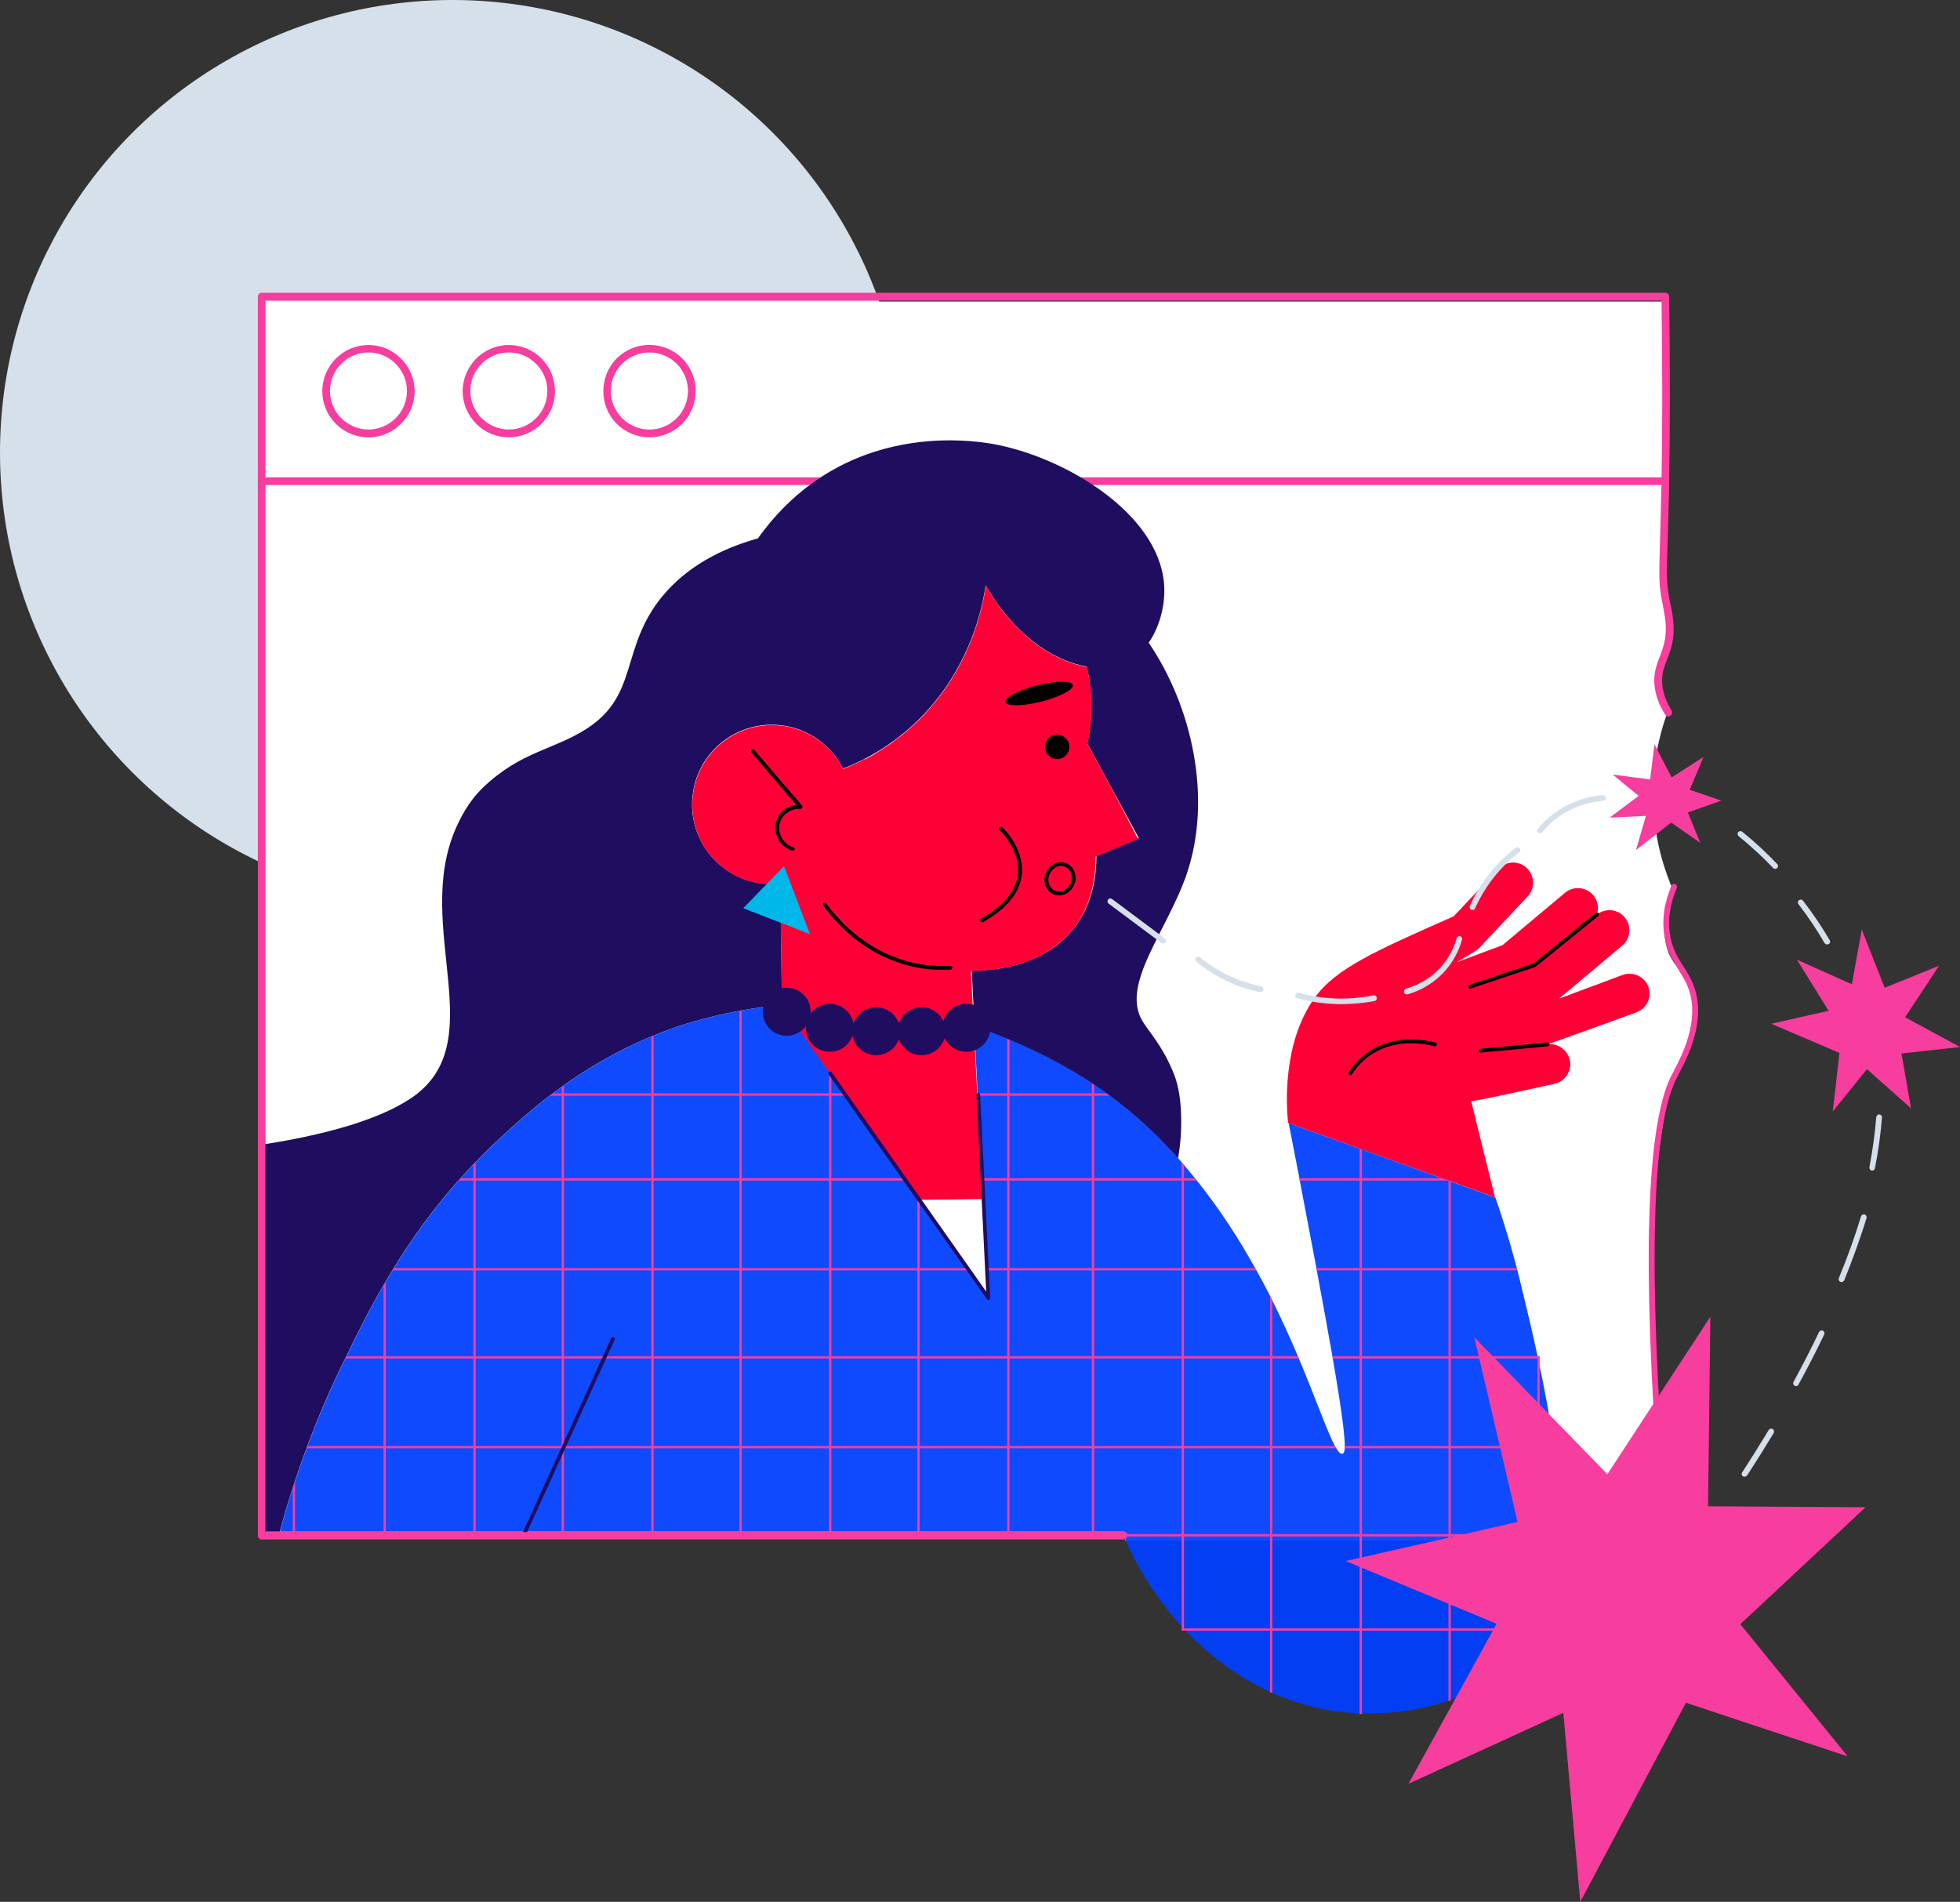 <?xml version="1.0" encoding="utf-8"?>
<!-- Generator: Adobe Illustrator 22.1.0, SVG Export Plug-In . SVG Version: 6.00 Build 0)  -->
<svg version="1.1" xmlns="http://www.w3.org/2000/svg" xmlns:xlink="http://www.w3.org/1999/xlink" x="0px" y="0px"
	 viewBox="0 0 1027.7 997.2" style="enable-background:new 0 0 1027.7 997.2;" xml:space="preserve">
<rect x="0" y="0" width="1027.7" height="997.2" fill="#333333" stroke="none"/>
<style type="text/css">
	.st0{fill:#D5E0EA;}
	.st1{fill:#FFFFFF;}
	.st2{fill:#F73D9E;}
	.st3{opacity:0.94;fill:#003FFF;}
	.st4{fill:#1F0D60;}
	.st5{fill:#FF0036;}
	.st6{fill:#00B7EA;}
</style>
<g id="background_1_">
	<g id="background">
		<circle id="circle" class="st0" cx="237.3" cy="237.3" r="237.3"/>
		<g id="window">
			<path class="st1" d="M886.5,519.9c-1.9-5-4.7-8.7-7.2-13l0,0c-1.8-2.3-3.5-4.9-4.7-8.2c-4.2-11.6-0.4-23.5,3-31.2
				c-4.2-9.4-9.9-25.4-10.8-46c-0.8-20.1,3.4-36.2,6.8-46c0.1-0.2,0.2-0.5,0.2-0.7c-2.3-4-4.6-9.5-4.5-16c0.2-6.6,2.6-10.1,4.5-16.3
				v-22.3c-0.3-1.3-0.5-2.6-0.8-3.8c-2.3-12.2-0.8-18.1,0-61.8c0.4-20.7,0.6-51.9,0-96.5H137.9v442c0.4-0.1,0.8-0.1,1.2-0.2v203.4
				h449.9c0.8,0,1.4,0.4,1.8,1.1c0.2,0.3,0.2,0.6,0.2,0.9c0,0.1,0,0.2,0,0.3c-0.1,0.7-0.6,1.3-1.2,1.6c0.1,0.2,0.2,0.4,0.3,0.6h283
				c-5.5-66-7.5-114.9-7.2-151.1c0-2.4,0-4.7,0.1-6.9c0-0.3,0-0.6,0-0.9v-0.3c0.5-25.7,4.4-49.7,7.9-72c1.2-3.8,2.4-6.9,3.7-9.5
				C881,560.4,893.8,539.2,886.5,519.9z"/>
			<path class="st2" d="M873.2,254.3h-736c-1.1,0-2-0.9-2-2s0.9-2,2-2h736c1.1,0,2,0.9,2,2S874.3,254.3,873.2,254.3z"/>
			<path class="st2" d="M193.2,229.3c-13.4,0-24.2-10.9-24.2-24.2s10.9-24.2,24.2-24.2s24.2,10.9,24.2,24.2S206.5,229.3,193.2,229.3
				z M193.2,184.8c-11.2,0-20.2,9.1-20.2,20.2s9.1,20.2,20.2,20.2s20.2-9.1,20.2-20.2S204.3,184.8,193.2,184.8z"/>
			<path class="st2" d="M266.8,229.3c-13.4,0-24.2-10.9-24.2-24.2s10.9-24.2,24.2-24.2c13.4,0,24.2,10.9,24.2,24.2
				S280.2,229.3,266.8,229.3z M266.8,184.8c-11.2,0-20.2,9.1-20.2,20.2s9.1,20.2,20.2,20.2c11.2,0,20.2-9.1,20.2-20.2
				S278,184.8,266.8,184.8z"/>
			<path class="st2" d="M340.5,229.3c-6.2,0-12.4-2.4-17.1-7.1c-9.4-9.4-9.4-24.8,0-34.3c9.4-9.4,24.8-9.4,34.3,0
				c9.4,9.4,9.4,24.8,0,34.3C352.9,226.9,346.7,229.3,340.5,229.3z M340.5,184.8c-5.2,0-10.4,2-14.3,5.9c-7.9,7.9-7.9,20.7,0,28.6
				c7.9,7.9,20.7,7.9,28.6,0c7.9-7.9,7.9-20.7,0-28.6C350.9,186.8,345.7,184.8,340.5,184.8z"/>
			<path class="st2" d="M873.2,806.8h-56c-0.8,0-1.5-0.7-1.5-1.5s0.7-1.5,1.5-1.5h54.4c-5-60.6-7.4-111-7.1-149.6
				c0-2.7,0-5.3,0.1-7.8v-0.3c0.6-32.7,3.3-57,8-72.5c1.1-3.7,2.4-7,3.8-9.7c0.3-0.6,0.7-1.3,1.1-2.1c4.2-8,14.1-26.8,7.7-43.8
				c-1.3-3.5-3.1-6.4-5-9.5c-0.7-1.1-1.3-2.1-1.9-3.2c0,0-0.1-0.1-0.1-0.1c-2.2-3.7-4.6-8.4-5.6-15.1c-0.6-4.1-0.6-8.2,0-12.4
				c0.6-4.4,1.9-8.7,3.8-13.3c0.3-0.8,1.2-1.1,2-0.8c0.8,0.3,1.1,1.2,0.8,2c-1.8,4.3-3,8.4-3.6,12.5c-0.6,3.9-0.6,7.8,0,11.6
				c0.9,6.1,3,10.3,5.1,13.9c0,0,0.1,0.1,0.1,0.1c0.6,1.1,1.3,2.2,2,3.2c1.9,3.1,3.9,6.2,5.3,10c6.9,18.3-3.5,37.9-7.9,46.3
				c-0.4,0.8-0.8,1.5-1.1,2.1c-1.3,2.6-2.5,5.7-3.6,9.2c-4.6,15.1-7.3,39.2-7.8,71.6v0.3c0,2.6-0.1,5.2-0.1,7.8
				c-0.3,38.9,2.2,89.6,7.2,150.9c0,0.4-0.1,0.8-0.4,1.1S873.6,806.8,873.2,806.8z"/>
			<path class="st2" d="M875.7,371.2c-2.9-5-4.3-10-4.2-14.9c0.1-4.1,1.2-6.9,2.5-10.2c0.7-1.7,1.3-3.5,2-5.6c2.6-8.8,1.5-16,0-23.3
				l-0.1-0.2c-0.2-1.2-0.5-2.4-0.7-3.6c-1.5-8-1.3-13.3-0.8-29.1c0.2-7.6,0.6-18,0.8-32.3c0.5-28.2,0.5-60.7,0-96.5c0-1.1-0.9-2-2-2
				h-736c-1.1,0-2,0.9-2,2v649.7c0,1.1,0.9,2,2,2h0.8h15.6h1.2h46.4h1.2h45.8h1.2h45.1h1.2h45.9h1.2h44.9h1.2h45.9h1.2H481h1.2h45.8
				h1.2h43.3h1.2h15.4c0.3,0,0.5-0.1,0.8-0.2c0.6-0.3,1.1-0.9,1.2-1.6c0-0.1,0-0.2,0-0.3c0-0.3-0.1-0.7-0.2-0.9
				c-0.3-0.6-1-1.1-1.8-1.1H139.2V157.6h732c0,0.2,0,0.3,0,0.4c0.5,34.8,0.5,66.4,0,94c-0.3,14.3-0.6,24.7-0.8,32.3
				c-0.5,16.1-0.7,21.5,0.9,30c0.2,1.2,0.5,2.4,0.7,3.6l0,0.2c1.4,6.8,2.4,13.5,0,21.3c-0.6,2-1.2,3.6-1.9,5.3
				c-1.3,3.5-2.6,6.8-2.7,11.5c-0.1,5.7,1.5,11.4,4.8,17c0.3,0.5,0.6,1,0.9,1.5c0.2,0.2,0.3,0.4,0.5,0.6c0.6,0.5,1.5,0.5,2.2,0
				c0.9-0.6,1.2-1.8,0.6-2.8C876.3,372.2,876,371.7,875.7,371.2z"/>
		</g>
	</g>
</g>
<g id="general_1_">
	<g id="general">
		<g id="blouse">
			<path class="st3" d="M814.9,759.4c-0.1-0.4-0.1-0.8-0.2-1.2c-1.8-13.9-4.5-28-7.4-42c-0.3-1.3-0.5-2.6-0.8-3.9
				c-0.1-0.4-0.2-0.8-0.3-1.2c0-0.2-0.1-0.4-0.1-0.5c-2.5-11.7-5.3-23.3-8-34.5c-0.8-3.5-1.7-6.9-2.5-10.1c-0.1-0.4-0.2-0.8-0.3-1.2
				c-2.2-8.1-4-14.4-4-14.4c-2.4-8-4.8-15.6-7.2-22.5c-7.8-2.8-15.6-5.6-23.4-8.4c-0.4-0.2-0.8-0.3-1.2-0.4
				c-0.1-0.1-0.3-0.1-0.4-0.2c-1.1-0.4-2.2-0.8-3.3-1.2c-13.9-5-27.8-10-41.6-15c-0.4-0.1-0.8-0.3-1.2-0.4
				c-12.4-4.5-24.9-8.9-37.3-13.4c1.5,7.8,3.4,17.5,5.6,28.8c0.1,0.4,0.2,0.8,0.2,1.2c0.2,1.2,0.5,2.5,0.7,3.7
				c3,15.8,5.7,29.8,8,42.1c0.1,0.4,0.1,0.8,0.2,1.2c3.4,18.3,6.1,33.1,8.2,45.1c0.1,0.4,0.1,0.8,0.2,1.2
				c4.9,28.3,6.3,40.5,6.3,45.9c0,0.5,0,0.8,0,1.2c-0.1,2.1-0.6,2.7-1.1,2.9c-1,0.3-2.1-0.7-3.4-2.9c-0.2-0.4-0.4-0.8-0.7-1.2
				c-4-7.5-9.9-24.4-18.9-45.9c-0.2-0.4-0.3-0.8-0.5-1.2c-3.9-9.1-8.3-18.9-13.4-29.2c-0.4-0.8-0.8-1.6-1.2-2.4
				c-2.3-4.5-4.7-9-7.2-13.5c-0.2-0.4-0.4-0.8-0.7-1.2c-8.5-15.3-18.6-30.9-30.5-45.8c-0.3-0.4-0.6-0.8-1-1.2
				c-1.9-2.3-3.8-4.7-5.8-7c-0.4-0.5-0.8-0.9-1.2-1.4c-0.6-0.7-1.3-1.5-1.9-2.2c-10.6-11.8-22.4-23-35.8-32.8
				c-0.5-0.4-1.1-0.8-1.6-1.2c-1-0.7-2-1.5-3.1-2.2c-1.2-0.8-2.3-1.6-3.5-2.4c-0.4-0.3-0.8-0.5-1.2-0.8
				c-14.7-9.7-29.7-17.1-43.3-22.8c-0.4-0.2-0.8-0.3-1.2-0.5c-3.8-1.6-7.6-3-11.2-4.3c-1.2-0.4-2.4-0.8-3.5-1.2
				c-0.8-0.3-1.6-0.5-2.4-0.8c0.6,11.7,1.2,23.3,1.8,35c0,0.4,0,0.8,0.1,1.2c0.7,14.4,1.5,28.9,2.2,43.3c0,0.4,0,0.8,0.1,1.2
				c0.2,3.2,0.3,6.4,0.5,9.7c0.6,12.1,1.2,24.1,1.9,36.2h-10.3c-8.3-11.8-16.7-23.7-25-35.5c-0.1-0.1-0.1-0.2-0.2-0.2
				c-0.3-0.5-0.7-1-1-1.5c-2-2.9-4-5.8-6.1-8.6c-0.3-0.4-0.6-0.8-0.8-1.2c-10.2-14.4-20.3-28.8-30.5-43.3c-0.3-0.4-0.6-0.8-0.8-1.2
				c-2.3-3.2-4.6-6.5-6.8-9.7c-0.4-0.6-0.8-1.1-1.2-1.7c-8.2-11.7-16.4-23.3-24.7-35c-0.9,0.1-1.9,0.2-2.8,0.3
				c-0.6,0.1-1.2,0.1-1.8,0.2c-0.5,0-0.9,0.1-1.4,0.2c-0.8,0.1-1.6,0.2-2.4,0.3c-0.4,0.1-0.9,0.1-1.3,0.2c-0.7,0.1-1.3,0.2-2,0.3
				c-0.2,0-0.5,0.1-0.7,0.1c-0.5,0.1-0.9,0.1-1.4,0.2c-0.5,0.1-1,0.1-1.4,0.2c-1,0.1-1.9,0.3-2.9,0.5c-1,0.2-2,0.3-3,0.5
				c-0.4,0.1-0.8,0.1-1.2,0.2c-8.7,1.6-18.4,3.9-28.5,7c-5.7,1.8-11.2,3.8-16.5,6c-0.4,0.2-0.8,0.3-1.2,0.5
				c-18.1,7.5-33.3,16.7-45.9,25.6c-0.4,0.3-0.8,0.6-1.2,0.9c-1.5,1.1-3,2.2-4.4,3.2c-0.5,0.4-1.1,0.8-1.6,1.2
				c-10.7,8.2-19.1,15.9-25.3,21.6c-4.9,4.5-9.5,9-13.8,13.5c-0.4,0.4-0.8,0.8-1.2,1.2c-2.2,2.3-4.3,4.6-6.4,6.9
				c-0.4,0.4-0.7,0.8-1.1,1.2c-13.7,15.4-24.7,30.9-33.9,45.8c-0.2,0.4-0.5,0.8-0.7,1.2c-1.3,2.1-2.5,4.1-3.7,6.2
				c-0.4,0.7-0.8,1.4-1.2,2c-7.5,12.9-13.7,25.3-19.3,36.9c-0.2,0.4-0.4,0.8-0.6,1.2c-0.7,1.4-1.3,2.7-2,4.1
				c-7.1,14.6-13,28.7-17.9,41.8c-0.2,0.4-0.3,0.8-0.4,1.2c-2.3,6-4.3,11.9-6.2,17.5c-0.4,1.2-0.8,2.5-1.2,3.7
				c-2.6,8.1-4.8,15.7-6.7,22.7h442.3c0.8,0,1.4,0.4,1.8,1.1c0,0.1,0.1,0.1,0.1,0.2c0.1,0.1,0.1,0.3,0.1,0.5c0,0.1,0,0.2,0,0.2
				c0,0.1,0,0.2,0,0.3c-0.1,0.7-0.6,1.3-1.2,1.6c0.1,0.2,0.2,0.4,0.3,0.6c7.7,17.2,17.7,32.4,29.4,45.2c0.2,0.3,0.5,0.5,0.7,0.8
				c0.1,0.2,0.3,0.3,0.5,0.5c0.2,0.2,0.4,0.5,0.7,0.7c13.1,13.8,28.2,24.8,44.4,32.3c0.4,0.2,0.8,0.4,1.2,0.5
				c14.6,6.5,30.1,10.3,45.9,10.8c0.4,0,0.8,0,1.2,0c0.8,0,1.5,0,2.3,0c5.4,0,23.7,0.1,43.1-6.8c0.4-0.1,0.8-0.3,1.2-0.4
				c11.5-4.2,23.2-10.8,33-21.4c5-5.4,9.1-11.5,12.4-18c0.4-0.8,0.8-1.6,1.2-2.5c5.8-12.5,8.7-26.7,9.7-41.9c0-0.7,0.1-1.4,0.1-2.2
				c0-0.1,0-0.2,0-0.3c0-0.3,0-0.6,0-0.9C817.9,790.1,816.9,774.9,814.9,759.4z"/>
			<g id="pattern">
				<path class="st2" d="M202.3,672.2v131h-1.2v-129C201.5,673.6,201.9,672.9,202.3,672.2z"/>
				<path class="st2" d="M249.4,609.6v193.7h-1.2V610.9C248.6,610.5,249,610,249.4,609.6z"/>
				<path class="st2" d="M154.7,776.9v26.4h-1.2v-22.7C153.9,779.4,154.3,778.1,154.7,776.9z"/>
				<path class="st2" d="M295.7,569.2v234.1h-1.2V570.1C294.9,569.8,295.3,569.5,295.7,569.2z"/>
				<path class="st2" d="M342.7,543.1v260.2h-1.2V543.6C341.9,543.4,342.3,543.3,342.7,543.1z"/>
				<path class="st2" d="M388.9,529.9v273.4h-1.2V530.1C388.1,530,388.5,530,388.9,529.9z"/>
				<path class="st2" d="M435.9,563.6v239.7h-1.2V561.9C435.1,562.5,435.5,563.1,435.9,563.6z"/>
				<path class="st2" d="M482,629.1c0.1,0.1,0.1,0.2,0.2,0.2v174H481V627.6C481.4,628.1,481.7,628.6,482,629.1z"/>
				<path class="st2" d="M529.3,545.2v258.1h-1.2V544.7C528.5,544.9,528.9,545,529.3,545.2z"/>
				<path class="st2" d="M573.7,568.8v234.5h-1.2V568C572.9,568.3,573.3,568.5,573.7,568.8z"/>
				<path class="st2" d="M620.8,610.9V855h-1.2V609.5C620,609.9,620.4,610.4,620.8,610.9z"/>
				<path class="st2" d="M667.1,682v205.8c-0.4-0.2-0.8-0.4-1.2-0.5V679.6C666.3,680.4,666.7,681.2,667.1,682z"/>
				<path class="st2" d="M714.1,602.9v295.8c-0.4,0-0.8,0-1.2,0V602.4C713.3,602.6,713.7,602.7,714.1,602.9z"/>
				<path class="st2" d="M760.7,619.6v272c-0.4,0.2-0.8,0.3-1.2,0.4V619.2C759.9,619.3,760.3,619.4,760.7,619.6z"/>
				<path class="st2" d="M807.3,711.1v138.5c-0.4,0.8-0.8,1.7-1.2,2.5V710.6c0,0.2,0.1,0.4,0.1,0.5H807.3z"/>
				<path class="st2" d="M442.8,573.3c0.3,0.4,0.6,0.8,0.8,1.2H288.5c0.5-0.4,1-0.8,1.6-1.2H442.8z"/>
				<path class="st2" d="M581.9,574.5h-69c0-0.4,0-0.8-0.1-1.2h67.5C580.8,573.7,581.4,574.1,581.9,574.5z"/>
				<path class="st2" d="M474.1,617.8c0.3,0.4,0.6,0.8,0.8,1.2H240.7c0.3-0.4,0.7-0.8,1.1-1.2H474.1z"/>
				<path class="st2" d="M627.5,619H515.1c0-0.4,0-0.8-0.1-1.2h111.5C626.9,618.2,627.2,618.6,627.5,619z"/>
				<path class="st2" d="M759.1,619h-77.7c-0.1-0.4-0.2-0.8-0.2-1.2h74.5C756.9,618.2,758,618.6,759.1,619z"/>
				<path class="st2" d="M658.7,666.1H206c0.2-0.4,0.5-0.8,0.7-1.2H658C658.3,665.3,658.5,665.7,658.7,666.1z"/>
				<path class="st2" d="M795.3,664.9c0.1,0.4,0.2,0.8,0.3,1.2H690.4c-0.1-0.4-0.2-0.8-0.2-1.2H795.3z"/>
				<path class="st2" d="M680.5,711.1c0.2,0.4,0.3,0.8,0.5,1.2H181.2c0.2-0.4,0.4-0.8,0.6-1.2H680.5z"/>
				<path class="st2" d="M807.3,711.1v1.2H698.8c-0.1-0.4-0.1-0.8-0.2-1.2H807.3z"/>
				<path class="st2" d="M699.9,758.2c0.2,0.4,0.5,0.8,0.7,1.2H160.9c0.1-0.4,0.3-0.8,0.4-1.2H699.9z"/>
				<path class="st2" d="M814.9,759.4H705.1c0-0.4,0-0.8,0-1.2h109.7C814.8,758.6,814.9,759,814.9,759.4z"/>
				<path class="st2" d="M817.2,804.4c0,0.3,0,0.6,0,0.9c0,0.1,0,0.2,0,0.3H591.1c0-0.1,0-0.2,0-0.3c0-0.1,0-0.2,0-0.2
					c0-0.2-0.1-0.3-0.1-0.5c0-0.1-0.1-0.2-0.1-0.2H817.2z"/>
				<rect x="619.6" y="853.8" class="st2" width="177.9" height="1.2"/>
			</g>
			<path class="st4" d="M322.3,702.4l-45.9,100.9h-2.1c0-0.1,0-0.3,0.1-0.4l46.1-101.3c0.2-0.5,0.8-0.7,1.3-0.5
				C322.3,701.3,322.5,701.9,322.3,702.4z"/>
		</g>
		<g id="head">
			<path id="hair" class="st4" d="M622.3,458.1c-10.2,30-35,58-23.2,77.4c3.4,5.6,10,12.3,15.9,26.3c2.2,5.1,3.7,11.5,4.2,20.4
				c0.5,9.6-0.2,17.8-1.5,25.1c-10.6-11.8-22.4-23-35.8-32.8c-0.5-0.4-1.1-0.8-1.6-1.2c-1-0.7-2-1.5-3.1-2.2
				c-1.2-0.8-2.3-1.6-3.5-2.4c-0.4-0.3-0.8-0.5-1.2-0.8c-14.7-9.7-29.7-17.1-43.3-22.8c-0.4-0.2-0.8-0.3-1.2-0.5
				c-6-2.5-11.8-4.6-17-6.4c-0.5-9.7-1-19.4-1.5-29.2c21-0.2,41.4-6.6,53.8-22.6c10-12.9,11.6-28.1,11.6-37.8
				c7.4-3.1,14.8-6.1,22.2-9.2c-9-16.5-18-33.1-27-49.6c1-4.4,4.2-20.8-0.3-40.3c-17.9-3-38.6-17.3-53-42.7
				c-1.3,9.3-7.9,49.2-43.7,78.2c-10.2,8.2-20.7,14-31.1,18c-6-12-17.8-20.9-32.2-22.7c-22.9-2.8-43.8,13.4-46.6,36.3
				c-2.9,22.9,13.4,43.8,36.3,46.6c3.3,0.4,6.5,0.4,9.7,0.1c0.3,21.1,0.5,42.3,0.8,63.5c-5.8,0.6-13.1,1.5-21.2,3
				c-0.4,0.1-0.8,0.1-1.2,0.2c-8.7,1.6-18.4,3.9-28.5,7c-5.7,1.8-11.2,3.8-16.5,6c-0.4,0.2-0.8,0.3-1.2,0.5
				c-18.1,7.5-33.3,16.7-45.9,25.6c-0.4,0.3-0.8,0.6-1.2,0.9c-1.5,1.1-3,2.2-4.4,3.2c-0.5,0.4-1.1,0.8-1.6,1.2
				c-10.7,8.2-19.1,15.9-25.3,21.6c-4.9,4.5-9.5,9-13.8,13.5c-0.4,0.4-0.8,0.8-1.2,1.2c-2.2,2.3-4.3,4.6-6.4,6.9
				c-0.4,0.4-0.7,0.8-1.1,1.2c-13.7,15.4-24.7,30.9-33.9,45.8c-0.2,0.4-0.5,0.8-0.7,1.2c-1.3,2.1-2.5,4.1-3.7,6.2
				c-0.4,0.7-0.8,1.4-1.2,2c-7.5,12.9-13.7,25.3-19.3,36.9c-0.2,0.4-0.4,0.8-0.6,1.2c-0.7,1.4-1.3,2.7-2,4.1
				c-7.1,14.6-13,28.7-17.9,41.8c-0.2,0.4-0.3,0.8-0.4,1.2c-2.3,6-4.3,11.9-6.2,17.5c-0.4,1.2-0.8,2.5-1.2,3.7
				c-2.6,8.1-4.8,15.7-6.7,22.7h-7.6V599.9c28.5-4.5,58-11.9,76-23.8c44-29,1-90,24-142c4.2-9.5,8.9-16.1,14.2-21.2
				c19.9-19,36.9-19.6,54.3-30.8c27.5-17.7,17.5-42.1,39.4-69.1c13.1-16,31.3-25.4,50.4-30.7c10.4-14.6,23.3-26.7,38.4-35.4
				c40-23.1,81.9-14.8,88-13.5c38.9,8.2,86.4,38.7,86.7,75.9c0.1,9-2.6,19.6-8.2,27.7C625.1,370.5,635.7,418.4,622.3,458.1z"/>
			<g id="face_1_">
				<path class="st5" d="M570.2,390c1-4.4,4.2-20.8-0.3-40.3c-17.9-3-38.6-17.3-53-42.7c-1.3,9.3-7.9,49.2-43.7,78.2
					c-0.6,0.5-1.1,0.9-1.7,1.3c-0.6,0.4-1.1,0.9-1.7,1.3c-0.6,0.4-1.1,0.8-1.7,1.3c-0.5,0.4-1,0.7-1.5,1.1c-0.6,0.4-1.2,0.8-1.8,1.2
					c-0.5,0.3-0.9,0.6-1.4,0.9c-0.6,0.4-1.2,0.8-1.8,1.2c-0.7,0.4-1.3,0.8-2,1.2c0,0-0.1,0-0.1,0.1c-0.6,0.4-1.2,0.7-1.8,1.1
					c-0.7,0.4-1.3,0.7-2,1.1c-0.6,0.3-1.2,0.7-1.9,1c-0.1,0-0.2,0.1-0.3,0.1c0,0,0,0-0.1,0c0,0-0.1,0-0.1,0c-0.1,0-0.2,0.1-0.3,0.1
					c-0.4,0.2-0.9,0.5-1.3,0.7c-0.6,0.3-1.3,0.7-2,1c-0.7,0.3-1.3,0.6-2,0.9c-0.7,0.3-1.3,0.6-2,0.9c-1.3,0.6-2.6,1.1-3.9,1.6
					c-7.9,3.1-15.7,5.1-23.1,6.4c0.3,3.7,0.5,7.5,0.5,11.6c0,0.9,0,1.8,0,2.7c-0.1,11.6-1.1,24.4-2.8,37.7c-1.1-0.5-2.2-0.9-3.3-1.4
					c-1.4-0.6-2.8-1.1-4.1-1.7c0,1.6,0,3.3,0.1,4.9c0.1,6.8,0.2,13.6,0.3,20.5c0.2,14.3,0.4,28.7,0.5,43c8.2,11.7,16.4,23.3,24.7,35
					c0.4,0.6,0.8,1.1,1.2,1.7c2.3,3.2,4.6,6.5,6.8,9.7c0.3,0.4,0.6,0.8,0.8,1.2c10.2,14.4,20.3,28.9,30.5,43.3
					c0.3,0.4,0.6,0.8,0.8,1.2c2,2.9,4.1,5.8,6.1,8.6c0.3,0.5,0.7,1,1,1.5c0.1,0.1,0.1,0.2,0.2,0.2c8.3,11.8,16.7,23.7,25,35.5
					c0.3,0.4,0.6,0.8,0.8,1.2c3.4,4.8,6.8,9.7,10.2,14.5c-0.2-4.8-0.5-9.7-0.7-14.5c0-0.4,0-0.8-0.1-1.2
					c-0.6-12.1-1.2-24.1-1.9-36.2c-0.2-3.2-0.3-6.4-0.5-9.7c0-0.4,0-0.8-0.1-1.2c-0.7-14.4-1.5-28.8-2.2-43.3c0-0.4,0-0.8-0.1-1.2
					c-0.6-11.7-1.2-23.3-1.8-35c-0.5-9.7-1-19.4-1.5-29.2h-0.4c0.6,0,1.1,0,1.7,0c0.7,0,1.4,0,2.1-0.1c0.7,0,1.4-0.1,2.1-0.1
					c0.3,0,0.7,0,1-0.1c0.1,0,0.2,0,0.3,0c0.1,0,0.2,0,0.4,0c0.1,0,0.2,0,0.3,0c0.6,0,1.3-0.1,1.9-0.2c0.7-0.1,1.3-0.1,1.9-0.2
					c0.2,0,0.4-0.1,0.7-0.1c0.2,0,0.4-0.1,0.7-0.1c0.6-0.1,1.2-0.2,1.8-0.3c0.5-0.1,1.1-0.2,1.6-0.3c0.1,0,0.1,0,0.2,0
					c0.4-0.1,0.8-0.1,1.2-0.2c0.8-0.2,1.6-0.3,2.4-0.5c0.4-0.1,0.9-0.2,1.3-0.3c1.3-0.3,2.6-0.7,3.8-1c0.5-0.2,1.1-0.3,1.6-0.5
					c0.6-0.2,1.2-0.4,1.8-0.6c0.6-0.2,1.2-0.4,1.8-0.6c0.6-0.2,1.2-0.5,1.7-0.7s1.1-0.5,1.7-0.8c0.6-0.2,1.1-0.5,1.7-0.8
					c0.6-0.3,1.3-0.7,1.9-1c0.3-0.2,0.7-0.4,1-0.6c0.3-0.2,0.6-0.3,0.9-0.5c0.3-0.2,0.7-0.4,1-0.6c0.5-0.3,1-0.6,1.5-1
					c0.5-0.3,1-0.7,1.5-1c0.4-0.3,0.9-0.6,1.3-1c0.1-0.1,0.1-0.1,0.2-0.2c0,0,0.1-0.1,0.2-0.1c0.4-0.3,0.8-0.6,1.1-0.9
					c0.1-0.1,0.2-0.2,0.3-0.2c0.4-0.3,0.8-0.7,1.2-1c0.5-0.4,0.9-0.8,1.4-1.2c0.4-0.4,0.9-0.9,1.3-1.3c0.3-0.3,0.7-0.7,1-1
					c0.2-0.3,0.5-0.5,0.7-0.8c0,0,0,0,0.1-0.1c0,0,0.1-0.1,0.1-0.1c0,0,0.1-0.1,0.1-0.1c0.2-0.2,0.4-0.5,0.6-0.7
					c0,0,0.1-0.1,0.1-0.1c0.3-0.4,0.6-0.8,1-1.2c10-12.9,11.6-28.1,11.6-37.8c7.4-3.1,14.8-6.1,22.2-9.2
					C588.2,423.1,579.2,406.5,570.2,390z"/>
				<path d="M498.5,508.4C498.5,508.4,498.5,508.4,498.5,508.4c-9.8,0.6-19.5-0.8-28.8-4.2c-18.6-6.7-30.9-19.6-37.9-29.3
					c-0.3-0.4-0.3-1.1,0.1-1.4c0.4-0.3,0.9-0.3,1.3,0.2c6.9,9.4,19,22.1,37.1,28.6c9,3.3,18.5,4.6,28.1,4.1c0.5,0,0.9,0.4,1,0.9
					C499.4,507.8,499,508.3,498.5,508.4z"/>
			</g>
			<path id="mouth" d="M555.3,469.5c-0.9,0-1.8-0.2-2.7-0.5c-4.1-1.6-6.1-6.6-4.3-11.1l0,0c0.8-2.2,2.4-3.9,4.4-4.9
				c2-1,4.3-1.2,6.3-0.4c4.1,1.6,6.1,6.6,4.3,11.1C561.9,467.2,558.7,469.5,555.3,469.5z M550.2,458.6c-1.4,3.5,0.1,7.3,3.2,8.5
				c3.1,1.2,6.7-0.7,8.1-4.2c1.4-3.5-0.1-7.3-3.2-8.5c-1.5-0.6-3.1-0.5-4.6,0.3C552.1,455.5,550.9,456.9,550.2,458.6L550.2,458.6z"
				/>
			<path id="cheek" d="M514.9,483.6c-0.3,0-0.7-0.2-0.9-0.5c-0.3-0.5-0.1-1.1,0.4-1.4c11.8-6.7,18.3-14.5,19.3-23.2
				c1.5-12.7-9.4-23.2-9.5-23.3c-0.4-0.4-0.4-1,0-1.4c0.4-0.4,1-0.4,1.4,0c0.5,0.5,11.7,11.2,10.1,25c-1.1,9.4-7.9,17.7-20.3,24.7
				C515.2,483.5,515.1,483.6,514.9,483.6z"/>
			<circle id="eye" cx="554.3" cy="391.6" r="6.4"/>
			
				<ellipse id="brow" transform="matrix(0.969 -0.245 0.245 0.969 -72.565 144.985)" cx="545.3" cy="363.5" rx="18.2" ry="4.4"/>
			<g id="ear">
				<path class="st5" d="M442.1,403.2c-6-12-17.8-20.9-32.2-22.7c-22.9-2.8-43.8,13.4-46.6,36.3c-2.9,22.9,13.4,43.8,36.3,46.6
					c3.3,0.4,6.5,0.4,9.7,0.1c18.8-2,34.5-16.8,36.9-36.4C447.3,418.6,445.7,410.3,442.1,403.2z"/>
				<path d="M415.7,446c-0.1,0-0.2,0-0.3,0c-6.4-2-10.1-8.6-8.5-14.8c1.3-5,5.6-8.6,10.7-9.1l-23.6-27.6c-0.4-0.4-0.3-1.1,0.1-1.4
					c0.4-0.4,1.1-0.3,1.4,0.1l25,29.2c0.3,0.3,0.3,0.7,0.1,1.1c-0.2,0.4-0.6,0.6-1,0.6c-5.1-0.3-9.6,3-10.8,7.7
					c-1.3,5.2,1.9,10.8,7.2,12.5c0.5,0.2,0.8,0.7,0.6,1.3C416.5,445.7,416.1,446,415.7,446z"/>
			</g>
			<polygon id="earring" class="st6" points="411.1,454.2 389.7,476.2 424.7,489.8 			"/>
		</g>
		<path id="chaplet" class="st4" d="M515.6,530c-4.9-4.9-12.9-4.9-17.8,0c-1.6,1.6-2.6,3.4-3.2,5.4c-0.6-1.3-1.4-2.5-2.5-3.6
			c-4.9-4.9-12.9-4.9-17.8,0c-1.4,1.4-2.4,3-3,4.7c-0.6-1.7-1.6-3.3-3-4.7c-4.9-4.9-12.9-4.9-17.8,0c-1.4,1.4-2.4,3.1-3,4.9
			c-0.4-2.5-1.6-4.8-3.5-6.7c-4.9-4.9-12.9-4.9-17.8,0c-0.4,0.4-0.8,0.9-1.2,1.4c0.3-3.5-0.9-7.1-3.6-9.8c-4.9-4.9-12.9-4.9-17.8,0
			s-4.9,12.9,0,17.8s12.9,4.9,17.8,0c0.4-0.4,0.8-0.9,1.2-1.4c-0.3,3.5,0.9,7.1,3.6,9.8c4.9,4.9,12.9,4.9,17.8,0
			c1.4-1.4,2.4-3.1,3-4.9c0.4,2.5,1.6,4.8,3.5,6.7c4.9,4.9,12.9,4.9,17.8,0c1.4-1.4,2.4-3,3-4.7c0.6,1.7,1.6,3.3,3,4.7
			c4.9,4.9,12.9,4.9,17.8,0c1.6-1.6,2.6-3.4,3.2-5.4c0.6,1.3,1.4,2.5,2.5,3.6c4.9,4.9,12.9,4.9,17.8,0
			C520.5,542.9,520.5,534.9,515.6,530z"/>
		<g id="hand">
			<path class="st5" d="M864.3,517.4c-2-5.4-8.1-8.2-13.5-6.2l-33.3,12.4l33.1-27.8c4.4-3.7,5-10.4,1.3-14.8
				c-3.6-4.4-10.1-5-14.6-1.5c1.1-3.4,0.6-7.2-1.9-10.1c-3.7-4.4-10.4-5-14.8-1.3l-32.8,27.5c-0.1,0-0.2,0.1-0.3,0.1l-23.9,8.9
				c0.6-0.3,10.5-5.9,12-7.5l25.4-27.1c4-4.2,3.7-10.9-0.5-14.9c-4.2-4-10.9-3.7-14.9,0.5l-23.4,24.9c-0.1,0-0.2,0.1-0.3,0.1
				c-41,18.1-61.5,27.2-72.6,42.6c-17.1,23.9-14.8,57-13.9,65.6v0c36.2,13,72.3,26,108.5,39c-4.2-16.8-8.4-33.6-12.5-50.4
				c0.5-0.1,1-0.2,1.5-0.2c10.1-1.7,41.6-8.8,41.6-8.8c3.1-0.5,5.7-2.3,7.2-4.8c1.3-2.1,2-4.6,1.5-7.2c-0.9-5.7-6.3-9.7-12-8.8
				l0.1-0.1c1.1,0,46.5-16.6,46.5-16.6C863.5,528.9,866.3,522.8,864.3,517.4z"/>
			<path d="M771,518.4c-0.4,0-0.8-0.3-0.9-0.7c-0.2-0.5,0.1-1.1,0.6-1.3l33.4-11.2l32.7-26.5c0.4-0.3,1.1-0.3,1.4,0.1
				c0.3,0.4,0.3,1.1-0.1,1.4l-32.8,26.6c-0.1,0.1-0.2,0.1-0.3,0.2l-33.5,11.2C771.2,518.4,771.1,518.4,771,518.4z"/>
			<path d="M776.5,551.9c-0.5,0-0.9-0.4-1-0.9c-0.1-0.5,0.4-1,0.9-1.1l35-3.3c0.5-0.1,1,0.4,1.1,0.9c0.1,0.5-0.4,1-0.9,1.1
				L776.5,551.9C776.6,551.9,776.5,551.9,776.5,551.9z"/>
			<path d="M708,563.8c-0.2,0-0.4-0.1-0.5-0.2c-0.5-0.3-0.6-0.9-0.3-1.4c16.2-24.5,45.3-15.6,45.6-15.5c0.5,0.2,0.8,0.7,0.6,1.3
				c-0.2,0.5-0.7,0.8-1.3,0.6c-0.3-0.1-28-8.6-43.3,14.7C708.7,563.6,708.3,563.8,708,563.8z"/>
		</g>
		<g id="stars">
			<path class="st2" d="M964.5,552.1c-11.9-5.1-23.8-10.2-35.7-15.3c10-2.3,20-4.6,30-6.8c-5.5-8.9-11.1-17.9-16.6-26.8
				c9.6,4.3,19.2,8.6,28.8,12.9c1.7-9.6,3.5-19.2,5.2-28.7c4,10.2,8,20.3,12,30.5c9.5-3.8,19-7.7,28.5-11.5c-5.9,9-11.9,18-17.8,27
				c9.6,5.2,19.3,10.4,28.9,15.6c-10.3,1.1-20.5,2.2-30.8,3.4c1.7,9.6,3.4,19.1,5,28.7c-7.7-6.8-15.4-13.7-23.1-20.5
				c-6,7.4-11.9,14.8-17.9,22.2C962.2,572.5,963.3,562.3,964.5,552.1z"/>
			<path class="st2" d="M884,892.8c-18.5,34.8-36.9,69.6-55.4,104.4c-3-33-5.9-66-8.9-99.1c-27.1,12.4-54.1,24.8-81.2,37.2
				c15.4-28,30.8-55.9,46.2-83.9c-26.4-11-52.8-22-79.1-32.9c30-6.8,60.1-13.6,90.1-20.5c-7.6-32.3-15.1-64.6-22.7-96.9
				c23.3,24,46.5,48,69.8,71.9c18-27.5,36-55.1,54-82.6c-0.4,33.1-0.8,66.2-1.2,99.4c27.5,0.2,55.1,0.3,82.6,0.5
				c-21.9,20.4-43.8,40.9-65.7,61.3c18.8,23.1,37.5,46.2,56.3,69.3C940.6,911.6,912.3,902.2,884,892.8z"/>
			<path class="st2" d="M876.3,431.3c-6.2,4.8-12.4,9.6-18.5,14.4c1.7-6,3.5-11.9,5.2-17.9c-6.3,0.3-12.7,0.6-19,0.9
				c5.1-3.8,10.2-7.6,15.2-11.4c-4.5-3.7-9.1-7.4-13.6-11.2c6.5,0.9,13.1,1.7,19.6,2.6c0.8-6.1,1.5-12.3,2.3-18.4
				c3,5.8,6,11.5,9,17.3c5.6-3.6,11.1-7.1,16.7-10.7c-2.4,5.7-4.8,11.5-7.2,17.2c5.5,1.9,11.1,3.8,16.6,5.7
				c-5.9,2.1-11.7,4.1-17.6,6.2c2.2,5.3,4.3,10.6,6.5,15.9C886.3,438.4,881.3,434.8,876.3,431.3z"/>
		</g>
		<g id="air_line">
			<path class="st0" d="M914.7,774.3c-0.3,0-0.6-0.1-0.8-0.2c-0.7-0.5-0.9-1.4-0.4-2.1c4.8-7.4,9.5-14.9,13.9-22.2
				c0.4-0.7,1.3-0.9,2.1-0.5c0.7,0.4,0.9,1.3,0.5,2.1c-4.4,7.3-9.1,14.8-13.9,22.2C915.7,774,915.2,774.3,914.7,774.3z"/>
			<path class="st0" d="M941.7,726.8c-0.2,0-0.5-0.1-0.7-0.2c-0.7-0.4-1-1.3-0.6-2c4.8-8.8,9.3-17.6,13.4-26.2
				c0.4-0.7,1.3-1.1,2-0.7c0.7,0.4,1.1,1.3,0.7,2c-4.1,8.6-8.7,17.5-13.5,26.3C942.8,726.6,942.3,726.8,941.7,726.8z"/>
			<path class="st0" d="M965.6,672.2c-0.2,0-0.4,0-0.6-0.1c-0.8-0.3-1.1-1.2-0.8-2c4.5-10.9,8.4-21.8,11.6-32.3
				c0.2-0.8,1.1-1.2,1.9-1c0.8,0.2,1.2,1.1,1,1.9c-3.3,10.6-7.2,21.5-11.7,32.6C966.7,671.8,966.2,672.2,965.6,672.2z"/>
			<path class="st0" d="M981.7,613.8c-0.1,0-0.2,0-0.3,0c-0.8-0.2-1.3-0.9-1.2-1.8c1.7-8.9,2.9-17.8,3.6-26.3
				c0.1-0.8,0.8-1.4,1.6-1.4c0.8,0.1,1.4,0.8,1.4,1.6c-0.7,8.6-1.9,17.6-3.7,26.6C983,613.3,982.4,613.8,981.7,613.8z"/>
			<path class="st0" d="M930.8,455.6c-0.4,0-0.8-0.2-1.1-0.5c-5.5-5.8-11.6-11.4-18.1-16.7c-0.6-0.5-0.7-1.5-0.2-2.1
				c0.5-0.6,1.5-0.7,2.1-0.2c6.6,5.3,12.8,11.1,18.4,17c0.6,0.6,0.5,1.6-0.1,2.1C931.5,455.4,931.1,455.6,930.8,455.6z"/>
			<path class="st0" d="M958,495.2c-0.5,0-1-0.3-1.3-0.7c-4-6.9-8.6-13.8-13.7-20.4c-0.5-0.7-0.4-1.6,0.3-2.1
				c0.7-0.5,1.6-0.4,2.1,0.3c5.2,6.7,9.9,13.7,14,20.7c0.4,0.7,0.2,1.6-0.5,2C958.5,495.1,958.2,495.2,958,495.2z"/>
			<path class="st0" d="M807.5,437c-0.3,0-0.7-0.1-1-0.3c-0.6-0.5-0.7-1.5-0.2-2.1c4.1-5,9.1-9,14.8-12.1c6-3.1,12.7-5.1,19.4-5.6
				c0.8,0,1.5,0.6,1.6,1.4c0.1,0.8-0.6,1.5-1.4,1.6c-6.3,0.5-12.6,2.3-18.2,5.2c-5.4,2.8-10,6.6-13.9,11.3
				C808.4,436.8,808,437,807.5,437z"/>
			<path class="st0" d="M772.1,477.1c-0.2,0-0.4,0-0.6-0.1c-0.8-0.3-1.1-1.2-0.8-2c2.2-5,5-9.8,8.2-14.2c4.5-6.2,9.8-11.7,15.9-16.3
				c0.7-0.5,1.6-0.4,2.1,0.3c0.5,0.7,0.4,1.6-0.3,2.1c-5.8,4.5-11,9.8-15.3,15.7c-3.1,4.3-5.7,8.9-7.9,13.7
				C773.2,476.8,772.7,477.1,772.1,477.1z"/>
			<path class="st0" d="M737.6,521.4c-0.7,0-1.3-0.4-1.4-1.1c-0.2-0.8,0.2-1.6,1-1.9c5.2-1.5,12.7-4.8,18.9-12
				c3.5-4.2,6.2-9.2,7.7-14.5c0.2-0.8,1.1-1.3,1.8-1c0.8,0.2,1.3,1,1,1.8c-1.6,5.8-4.5,11.2-8.3,15.7c-6.7,7.8-14.7,11.4-20.3,13
				C737.9,521.4,737.8,521.4,737.6,521.4z"/>
			<path class="st0" d="M703.3,526.5c-0.3,0-0.5,0-0.8,0c-7.5-0.1-15-1.1-22.3-3.1c-0.8-0.2-1.3-1-1-1.8c0.2-0.8,1-1.3,1.8-1
				c7,1.9,14.3,2.9,21.5,3c5.9,0,11.9-0.5,17.6-1.7c0.8-0.2,1.6,0.4,1.8,1.2c0.2,0.8-0.4,1.6-1.2,1.8
				C715,525.9,709.1,526.5,703.3,526.5z"/>
			<path class="st0" d="M661,520.2c-0.1,0-0.2,0-0.3,0c-5.4-1.1-10.7-2.7-15.7-5c-6.4-2.8-12.3-6.5-17.7-11
				c-0.6-0.5-0.7-1.5-0.2-2.1c0.5-0.6,1.5-0.7,2.1-0.2c5.2,4.3,10.9,7.8,17,10.5c4.8,2.1,9.9,3.7,15.1,4.8c0.8,0.2,1.3,1,1.2,1.8
				C662.3,519.7,661.7,520.2,661,520.2z"/>
			<path class="st0" d="M609.8,494.7c-0.3,0-0.6-0.1-0.9-0.3l-27.6-20.6c-0.7-0.5-0.8-1.4-0.3-2.1c0.5-0.7,1.4-0.8,2.1-0.3
				l27.6,20.6c0.7,0.5,0.8,1.4,0.3,2.1C610.8,494.5,610.3,494.7,609.8,494.7z"/>
		</g>
		<g id="tshirt">
			<path class="st1" d="M518.3,680.6c-12.1-17.1-24.2-34.3-36.3-51.5c11.1-0.1,23-0.2,33.6-0.4C516.5,646,517.4,663.3,518.3,680.6z"
				/>
			<path class="st4" d="M518.3,681.6c-0.3,0-0.6-0.2-0.8-0.4l-83-117.8c-0.3-0.5-0.2-1.1,0.2-1.4c0.5-0.3,1.1-0.2,1.4,0.2l81,115
				l-5.1-103.2c0-0.6,0.4-1,0.9-1c0.5,0,1,0.4,1,1l5.3,106.7c0,0.4-0.3,0.8-0.7,1C518.5,681.5,518.4,681.6,518.3,681.6z"/>
		</g>
	</g>
</g>
</svg>
